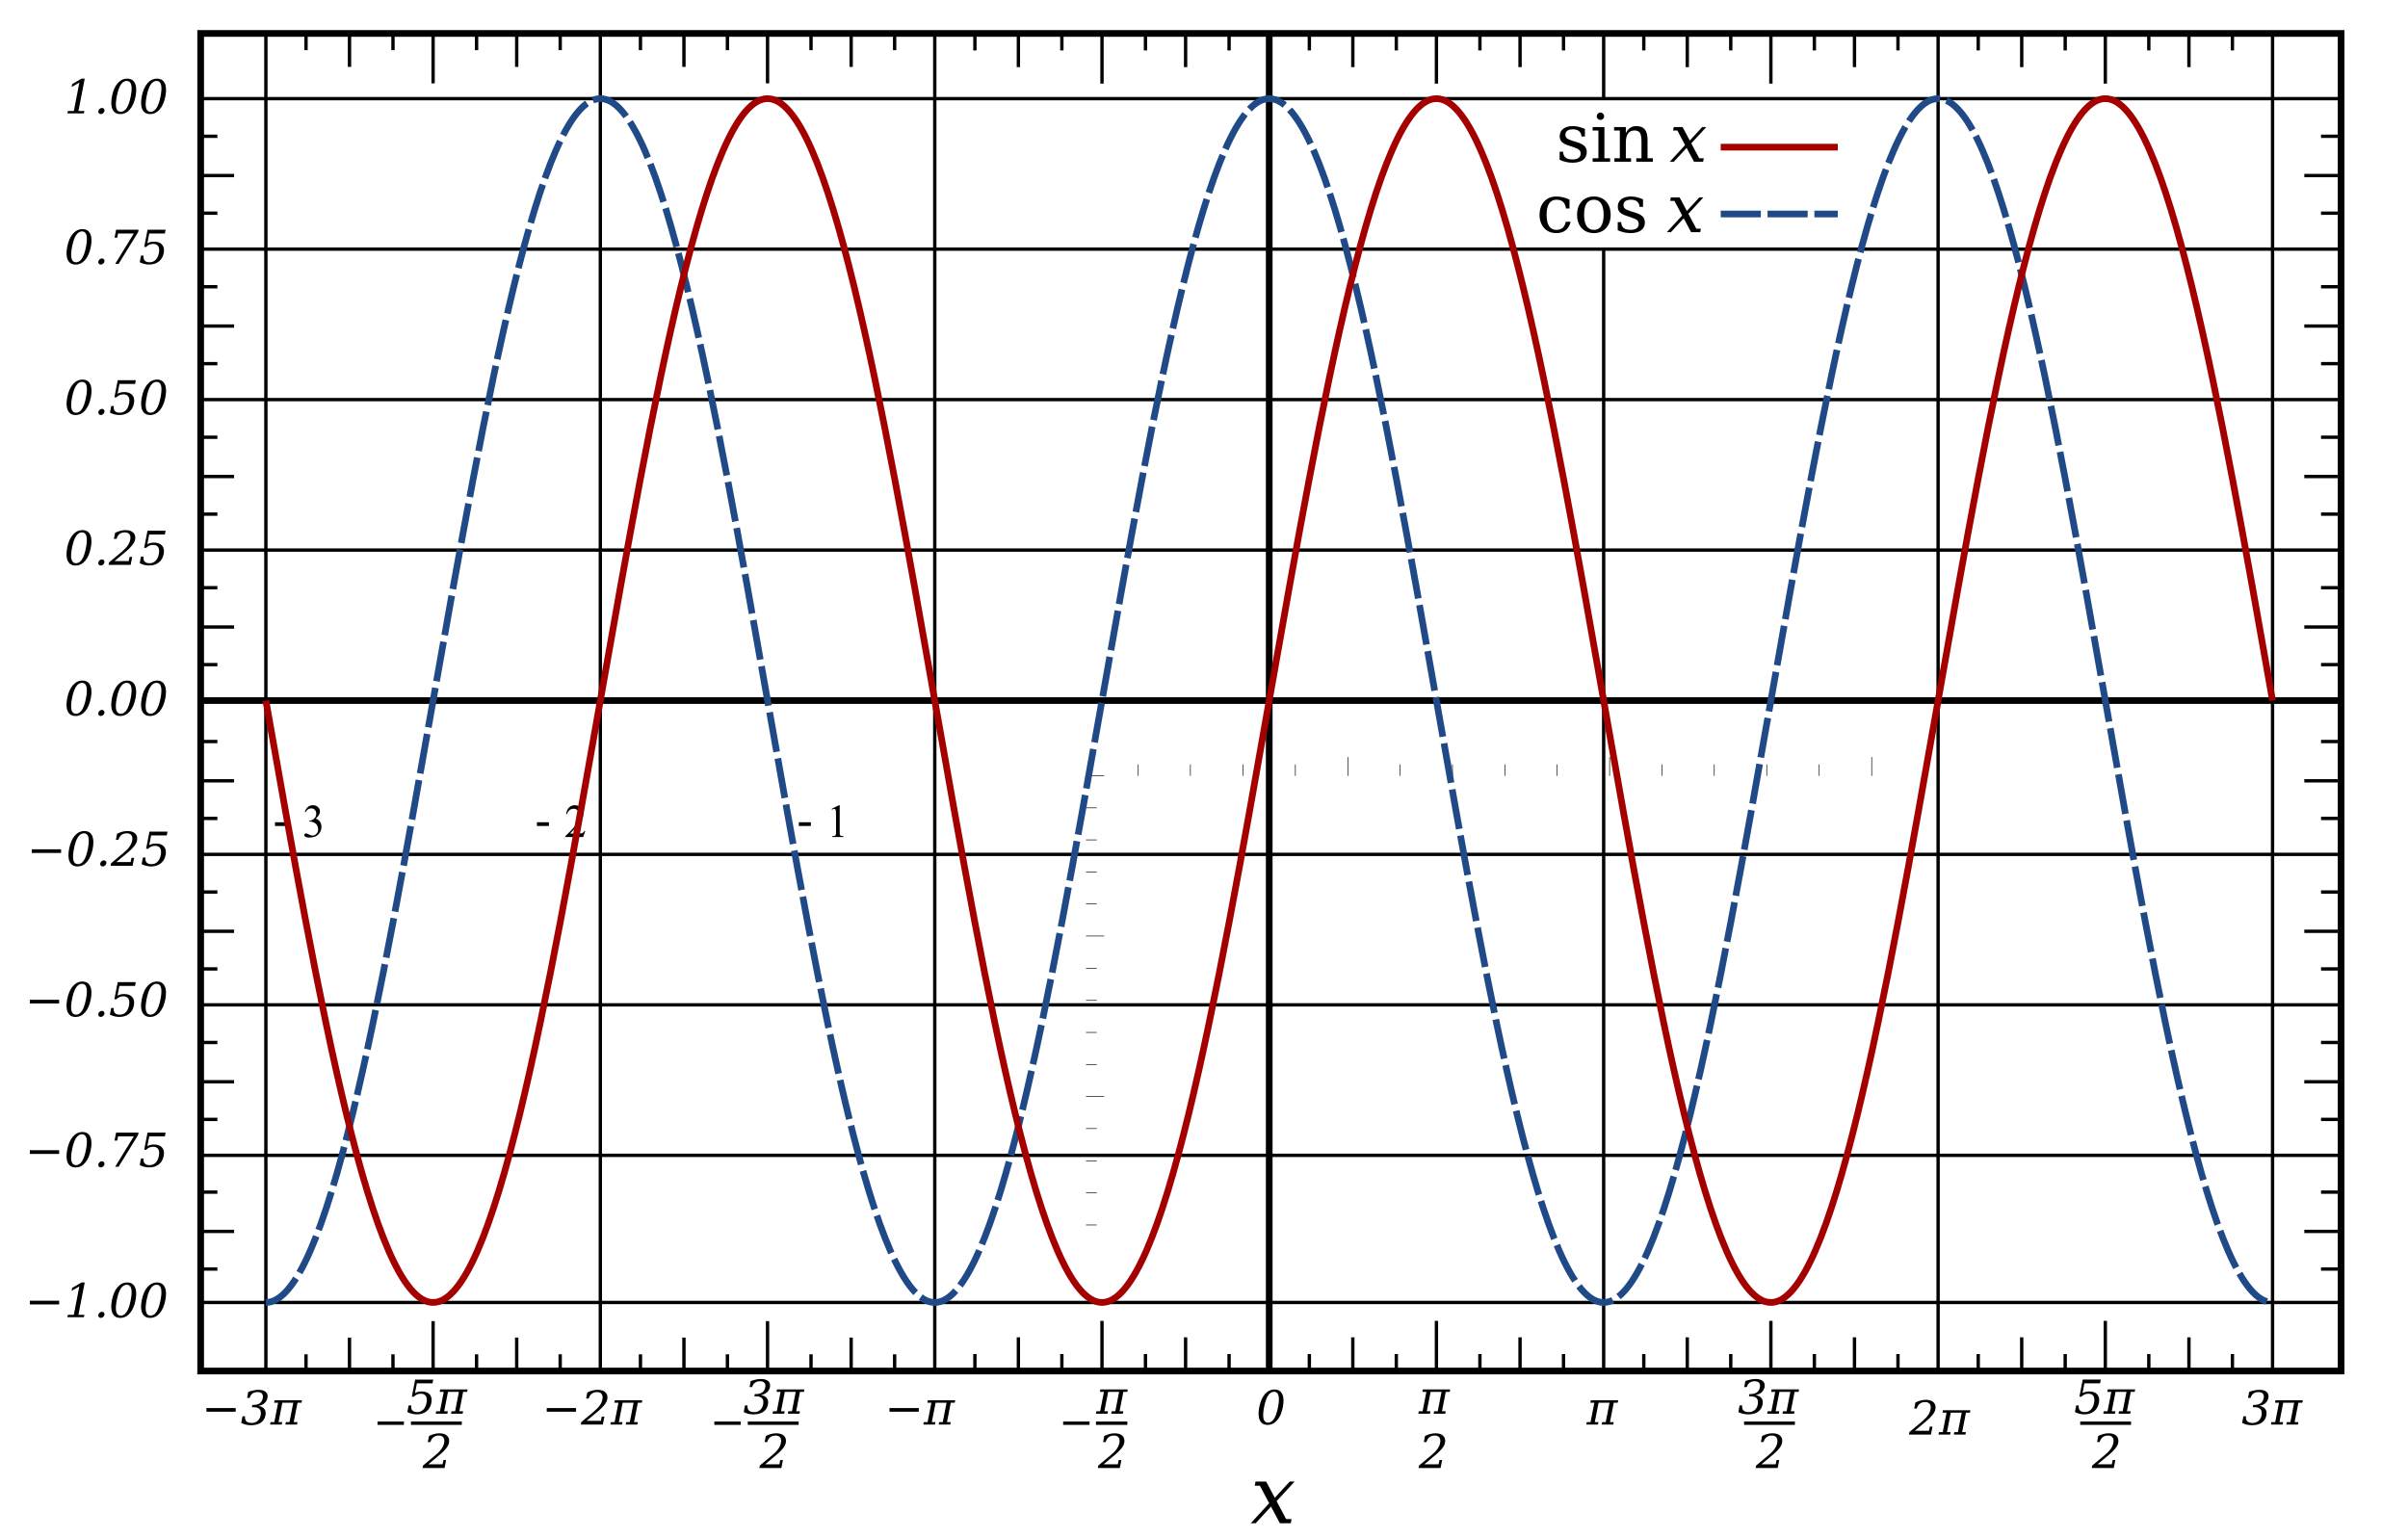 <?xml version="1.0" encoding="UTF-8"?>
<svg version="1.0" viewBox="0 0 720 460" xmlns="http://www.w3.org/2000/svg">
 <path d="m43.681 122.279c0.201 0.766 0.649 1.148 1.347 1.148 0.697 0 1.292-0.383 1.784-1.148 0.497-0.766 0.896-1.921 1.196-3.466 0.301-1.549 0.351-2.707 0.15-3.473-0.196-0.766-0.643-1.148-1.34-1.148-0.697 1e-5 -1.294 0.383-1.791 1.148-0.492 0.766-0.889 1.923-1.189 3.473-0.301 1.545-0.353 2.7-0.157 3.466m1.21 1.825c-1.107 0-1.882-0.465-2.324-1.395-0.438-0.93-0.494-2.229-0.171-3.896 0.324-1.673 0.886-2.974 1.688-3.903 0.807-0.93 1.764-1.395 2.871-1.395 1.112 1e-5 1.887 0.465 2.324 1.395 0.437 0.93 0.494 2.231 0.171 3.903-0.324 1.668-0.886 2.967-1.688 3.896-0.802 0.93-1.759 1.395-2.871 1.395m-4.279-10.404-0.219 1.121h-4.676l-0.567 2.926c0.269-0.164 0.57-0.287 0.902-0.369 0.333-0.082 0.695-0.123 1.087-0.123 1.103 1e-5 1.914 0.305 2.434 0.916 0.52 0.611 0.677 1.445 0.472 2.502-0.21 1.08-0.697 1.923-1.463 2.529-0.761 0.602-1.725 0.902-2.892 0.902-0.469 0-0.939-0.057-1.408-0.171-0.469-0.114-0.939-0.287-1.408-0.52l0.383-1.982h0.772c-0.087 0.647 0.023 1.142 0.328 1.483 0.305 0.342 0.793 0.513 1.463 0.513 0.72 0 1.319-0.237 1.798-0.711 0.483-0.474 0.811-1.155 0.984-2.044 0.169-0.884 0.107-1.561-0.185-2.03-0.292-0.474-0.8-0.711-1.524-0.711-0.41 1e-5 -0.786 0.073-1.128 0.219-0.342 0.146-0.663 0.371-0.964 0.677h-0.588l0.998-5.127h5.4m-11.061 10.145c-0.137-0.178-0.18-0.394-0.13-0.649 0.05-0.255 0.178-0.472 0.383-0.649 0.21-0.178 0.444-0.267 0.704-0.267 0.251 0 0.447 0.089 0.588 0.267 0.146 0.178 0.194 0.394 0.144 0.649-0.05 0.251-0.182 0.465-0.396 0.643-0.21 0.178-0.44 0.267-0.69 0.267-0.26 0-0.46-0.087-0.602-0.26m-8.155-1.565c0.201 0.766 0.649 1.148 1.347 1.148 0.697 0 1.292-0.383 1.784-1.148 0.497-0.766 0.896-1.921 1.196-3.466 0.301-1.549 0.351-2.707 0.15-3.473-0.196-0.766-0.643-1.148-1.34-1.148-0.697 1e-5 -1.294 0.383-1.791 1.148-0.492 0.766-0.889 1.923-1.189 3.473-0.301 1.545-0.353 2.7-0.157 3.466m1.21 1.825c-1.107 0-1.882-0.465-2.324-1.395-0.438-0.93-0.494-2.229-0.171-3.896 0.324-1.673 0.886-2.974 1.688-3.903 0.807-0.93 1.764-1.395 2.871-1.395 1.112 1e-5 1.887 0.465 2.324 1.395 0.437 0.93 0.494 2.231 0.171 3.903-0.324 1.668-0.886 2.967-1.688 3.896-0.802 0.93-1.759 1.395-2.871 1.395m27.482 124.596-0.219 1.121h-4.676l-0.567 2.926c0.269-0.164 0.57-0.287 0.902-0.369 0.333-0.082 0.695-0.123 1.087-0.123 1.103 1e-5 1.914 0.305 2.434 0.916 0.52 0.611 0.677 1.445 0.472 2.502-0.21 1.08-0.697 1.923-1.463 2.529-0.761 0.602-1.725 0.902-2.892 0.902-0.469 0-0.939-0.057-1.408-0.171-0.469-0.114-0.939-0.287-1.408-0.52l0.383-1.982h0.772c-0.087 0.647 0.023 1.142 0.328 1.483 0.305 0.342 0.793 0.513 1.463 0.513 0.72 0 1.319-0.237 1.798-0.711 0.483-0.474 0.811-1.155 0.984-2.044 0.169-0.884 0.107-1.561-0.185-2.03-0.292-0.474-0.8-0.711-1.524-0.711-0.41 1e-5 -0.786 0.073-1.128 0.219-0.342 0.146-0.663 0.371-0.964 0.677h-0.588l0.998-5.127h5.4m-14.67 2.434h-0.766l0.355-1.818c0.538-0.26 1.066-0.458 1.586-0.595 0.524-0.137 1.023-0.205 1.497-0.205 1.062 2e-5 1.85 0.258 2.365 0.772 0.515 0.515 0.686 1.215 0.513 2.099-0.191 0.998-1.121 2.192-2.789 3.582-0.128 0.105-0.226 0.185-0.294 0.239l-3.076 2.577h4.259l0.246-1.258h0.8l-0.465 2.379h-6.583l0.144-0.745 3.698-3.09c0.816-0.684 1.424-1.31 1.825-1.88 0.406-0.574 0.67-1.176 0.793-1.805 0.132-0.688 0.057-1.226-0.226-1.613-0.283-0.387-0.738-0.581-1.367-0.581-0.652 1e-5 -1.187 0.162-1.606 0.485-0.415 0.324-0.718 0.809-0.909 1.456m-5.305 7.711c-0.137-0.178-0.18-0.394-0.13-0.649 0.05-0.255 0.178-0.472 0.383-0.649 0.21-0.178 0.444-0.267 0.704-0.267 0.251 0 0.447 0.089 0.588 0.267 0.146 0.178 0.194 0.394 0.144 0.649-0.05 0.251-0.182 0.465-0.396 0.643-0.21 0.178-0.44 0.267-0.69 0.267-0.26 0-0.46-0.087-0.602-0.26m-8.155-1.565c0.201 0.766 0.649 1.148 1.347 1.148 0.697 0 1.292-0.383 1.784-1.148 0.497-0.766 0.896-1.921 1.196-3.466 0.301-1.549 0.351-2.707 0.15-3.473-0.196-0.766-0.643-1.148-1.34-1.148-0.697 1e-5 -1.294 0.383-1.791 1.148-0.492 0.766-0.889 1.923-1.189 3.473-0.301 1.545-0.353 2.7-0.157 3.466m1.21 1.825c-1.107 0-1.882-0.465-2.324-1.395-0.438-0.93-0.494-2.229-0.171-3.896 0.324-1.673 0.886-2.974 1.688-3.903 0.807-0.93 1.764-1.395 2.871-1.395 1.112 2e-5 1.887 0.465 2.324 1.395 0.437 0.93 0.494 2.231 0.171 3.903-0.324 1.668-0.886 2.967-1.688 3.896-0.802 0.93-1.759 1.395-2.871 1.395m-13.665-5.141h8.764v1.107h-8.764v-1.107m34.178-221.685c0.201 0.766 0.649 1.148 1.347 1.148 0.697 1e-6 1.292-0.383 1.784-1.148 0.497-0.766 0.896-1.921 1.196-3.466 0.301-1.549 0.351-2.707 0.15-3.473-0.196-0.766-0.643-1.148-1.34-1.148-0.697 1e-5 -1.294 0.383-1.791 1.148-0.492 0.766-0.889 1.923-1.189 3.473-0.301 1.545-0.353 2.7-0.157 3.466m1.21 1.825c-1.107 0-1.882-0.465-2.324-1.395-0.438-0.93-0.494-2.229-0.171-3.896 0.324-1.673 0.886-2.974 1.688-3.903 0.807-0.93 1.764-1.395 2.871-1.395 1.112 1e-5 1.887 0.465 2.324 1.395 0.437 0.93 0.494 2.231 0.171 3.903-0.324 1.668-0.886 2.967-1.688 3.896-0.802 0.93-1.759 1.395-2.871 1.395m-10.124-1.825c0.201 0.766 0.649 1.148 1.347 1.148 0.697 1e-6 1.292-0.383 1.784-1.148 0.497-0.766 0.896-1.921 1.196-3.466 0.301-1.549 0.351-2.707 0.15-3.473-0.196-0.766-0.643-1.148-1.34-1.148-0.697 1e-5 -1.294 0.383-1.791 1.148-0.492 0.766-0.889 1.923-1.189 3.473-0.301 1.545-0.353 2.7-0.157 3.466m1.21 1.825c-1.107 0-1.882-0.465-2.324-1.395-0.438-0.93-0.494-2.229-0.171-3.896 0.324-1.673 0.886-2.974 1.688-3.903 0.807-0.93 1.764-1.395 2.871-1.395 1.112 1e-5 1.887 0.465 2.324 1.395 0.437 0.93 0.494 2.231 0.171 3.903-0.324 1.668-0.886 2.967-1.688 3.896-0.802 0.93-1.759 1.395-2.871 1.395m-6.426-0.26c-0.137-0.178-0.18-0.394-0.13-0.649 0.05-0.255 0.178-0.472 0.383-0.649 0.21-0.178 0.444-0.267 0.704-0.267 0.251 2e-6 0.447 0.089 0.588 0.267 0.146 0.178 0.194 0.394 0.144 0.649-0.05 0.251-0.182 0.465-0.396 0.643-0.21 0.178-0.44 0.267-0.69 0.267-0.26 0-0.46-0.087-0.602-0.26m-9.386 0.062 0.144-0.725h1.777l1.647-8.49-2.317 1.333 0.178-0.896 2.803-1.613h0.943l-1.88 9.666h1.777l-0.144 0.725h-4.929m29.36 34.794-0.219 1.121h-4.676l-0.567 2.926c0.269-0.164 0.57-0.287 0.902-0.369 0.333-0.082 0.695-0.123 1.087-0.123 1.103 6e-6 1.914 0.305 2.434 0.916 0.52 0.611 0.677 1.445 0.472 2.502-0.21 1.08-0.697 1.923-1.463 2.529-0.761 0.602-1.725 0.902-2.892 0.902-0.469 0-0.939-0.057-1.408-0.171-0.469-0.114-0.939-0.287-1.408-0.52l0.383-1.982h0.772c-0.087 0.647 0.023 1.142 0.328 1.483 0.305 0.342 0.793 0.513 1.463 0.513 0.72 1e-6 1.319-0.237 1.798-0.711 0.483-0.474 0.811-1.155 0.984-2.044 0.169-0.884 0.107-1.561-0.185-2.03-0.292-0.474-0.8-0.711-1.524-0.711-0.41 6e-6 -0.786 0.073-1.128 0.219-0.342 0.146-0.663 0.371-0.964 0.677h-0.588l0.998-5.127h5.4m-8.217 0.697-5.838 9.509h-1.019l5.571-9.085h-4.717l-0.246 1.258h-0.8l0.465-2.379h6.72l-0.137 0.697m-11.758 9.447c-0.137-0.178-0.18-0.394-0.13-0.649 0.05-0.255 0.178-0.472 0.383-0.649 0.21-0.178 0.444-0.267 0.704-0.267 0.251 2e-6 0.447 0.089 0.588 0.267 0.146 0.178 0.194 0.394 0.144 0.649-0.05 0.251-0.182 0.465-0.396 0.643-0.21 0.178-0.44 0.267-0.69 0.267-0.26 0-0.46-0.087-0.602-0.26m-8.155-1.565c0.201 0.766 0.649 1.148 1.347 1.148 0.697 1e-6 1.292-0.383 1.784-1.148 0.497-0.766 0.896-1.921 1.196-3.466 0.301-1.549 0.351-2.707 0.15-3.473-0.196-0.766-0.643-1.148-1.34-1.148-0.697 1e-5 -1.294 0.383-1.791 1.148-0.492 0.766-0.889 1.923-1.189 3.473-0.301 1.545-0.353 2.7-0.157 3.466m1.21 1.825c-1.107 0-1.882-0.465-2.324-1.395-0.438-0.93-0.494-2.229-0.171-3.896 0.324-1.673 0.886-2.974 1.688-3.903 0.807-0.93 1.764-1.395 2.871-1.395 1.112 1e-5 1.887 0.465 2.324 1.395 0.437 0.93 0.494 2.231 0.171 3.903-0.324 1.668-0.886 2.967-1.688 3.896-0.802 0.93-1.759 1.395-2.871 1.395m21.075 313.175c0.201 0.766 0.649 1.148 1.347 1.148 0.697 0 1.292-0.383 1.784-1.148 0.497-0.766 0.896-1.921 1.196-3.466 0.301-1.549 0.351-2.707 0.15-3.473-0.196-0.766-0.643-1.148-1.34-1.148-0.697 1e-5 -1.294 0.383-1.791 1.148-0.492 0.766-0.889 1.923-1.189 3.473-0.301 1.545-0.353 2.7-0.157 3.466m1.21 1.825c-1.107 0-1.882-0.465-2.324-1.395-0.438-0.93-0.494-2.229-0.171-3.896 0.324-1.673 0.886-2.974 1.688-3.903 0.807-0.93 1.764-1.395 2.871-1.395 1.112 2e-5 1.887 0.465 2.324 1.395 0.437 0.93 0.494 2.231 0.171 3.903-0.324 1.668-0.886 2.967-1.688 3.896-0.802 0.93-1.759 1.395-2.871 1.395m-10.124-1.825c0.201 0.766 0.649 1.148 1.347 1.148 0.697 0 1.292-0.383 1.784-1.148 0.497-0.766 0.896-1.921 1.196-3.466 0.301-1.549 0.351-2.707 0.15-3.473-0.196-0.766-0.643-1.148-1.34-1.148-0.697 1e-5 -1.294 0.383-1.791 1.148-0.492 0.766-0.889 1.923-1.189 3.473-0.301 1.545-0.353 2.7-0.157 3.466m1.21 1.825c-1.107 0-1.882-0.465-2.324-1.395-0.438-0.93-0.494-2.229-0.171-3.896 0.324-1.673 0.886-2.974 1.688-3.903 0.807-0.93 1.764-1.395 2.871-1.395 1.112 2e-5 1.887 0.465 2.324 1.395 0.437 0.93 0.494 2.231 0.171 3.903-0.324 1.668-0.886 2.967-1.688 3.896-0.802 0.93-1.759 1.395-2.871 1.395m-6.426-0.26c-0.137-0.178-0.18-0.394-0.13-0.649 0.05-0.255 0.178-0.472 0.383-0.649 0.21-0.178 0.444-0.267 0.704-0.267 0.251 0 0.447 0.089 0.588 0.267 0.146 0.178 0.194 0.394 0.144 0.649-0.05 0.251-0.182 0.465-0.396 0.643-0.21 0.178-0.44 0.267-0.69 0.267-0.26 0-0.46-0.087-0.602-0.26m-9.386 0.062 0.144-0.725h1.777l1.647-8.49-2.317 1.333 0.178-0.895 2.803-1.613h0.943l-1.88 9.666h1.777l-0.144 0.725h-4.929m-11.225-4.942h8.764v1.107h-8.764v-1.107m40.585-50.264-0.219 1.121h-4.676l-0.567 2.926c0.269-0.164 0.57-0.287 0.902-0.369 0.333-0.082 0.695-0.123 1.087-0.123 1.103 1e-5 1.914 0.305 2.434 0.916 0.52 0.611 0.677 1.445 0.472 2.502-0.21 1.08-0.697 1.923-1.463 2.529-0.761 0.602-1.725 0.902-2.892 0.902-0.469 0-0.939-0.057-1.408-0.171-0.469-0.114-0.939-0.287-1.408-0.52l0.383-1.982h0.772c-0.087 0.647 0.023 1.142 0.328 1.483 0.305 0.342 0.793 0.513 1.463 0.513 0.72 0 1.319-0.237 1.798-0.711 0.483-0.474 0.811-1.155 0.984-2.044 0.169-0.884 0.107-1.561-0.185-2.03-0.292-0.474-0.8-0.711-1.524-0.711-0.41 1e-5 -0.786 0.073-1.128 0.219-0.342 0.146-0.663 0.371-0.964 0.677h-0.588l0.998-5.127h5.4m-8.217 0.697-5.838 9.509h-1.019l5.571-9.085h-4.717l-0.246 1.258h-0.8l0.465-2.379h6.72l-0.137 0.697m-11.758 9.447c-0.137-0.178-0.18-0.394-0.13-0.649 0.05-0.255 0.178-0.472 0.383-0.649 0.21-0.178 0.444-0.267 0.704-0.267 0.251 0 0.447 0.089 0.588 0.267 0.146 0.178 0.194 0.394 0.144 0.649-0.05 0.251-0.182 0.465-0.396 0.643-0.21 0.178-0.44 0.267-0.69 0.267-0.26 0-0.46-0.087-0.602-0.26m-8.155-1.565c0.201 0.766 0.649 1.148 1.347 1.148 0.697 0 1.292-0.383 1.784-1.148 0.497-0.766 0.896-1.921 1.196-3.466 0.301-1.549 0.351-2.707 0.15-3.473-0.196-0.766-0.643-1.148-1.34-1.148-0.697 1e-5 -1.294 0.383-1.791 1.148-0.492 0.766-0.889 1.923-1.189 3.473-0.301 1.545-0.353 2.7-0.157 3.466m1.21 1.825c-1.107 0-1.882-0.465-2.324-1.395-0.438-0.93-0.494-2.229-0.171-3.896 0.324-1.673 0.886-2.974 1.688-3.903 0.807-0.93 1.764-1.395 2.871-1.395 1.112 2e-5 1.887 0.465 2.324 1.395 0.437 0.93 0.494 2.231 0.171 3.903-0.324 1.668-0.886 2.967-1.688 3.896-0.802 0.93-1.759 1.395-2.871 1.395m-13.665-5.141h8.764v1.107h-8.764v-1.107m34.74-41.685c0.201 0.766 0.649 1.148 1.347 1.148 0.697 0 1.292-0.383 1.784-1.148 0.497-0.766 0.896-1.921 1.196-3.466 0.301-1.549 0.351-2.707 0.15-3.473-0.196-0.766-0.643-1.148-1.34-1.148-0.697 1e-5 -1.294 0.383-1.791 1.148-0.492 0.766-0.889 1.923-1.189 3.473-0.301 1.545-0.353 2.7-0.157 3.466m1.21 1.825c-1.107 0-1.882-0.465-2.324-1.395-0.438-0.93-0.494-2.229-0.171-3.896 0.324-1.673 0.886-2.974 1.688-3.903 0.807-0.93 1.764-1.395 2.871-1.395 1.112 2e-5 1.887 0.465 2.324 1.395 0.437 0.93 0.494 2.231 0.171 3.903-0.324 1.668-0.886 2.967-1.688 3.896-0.802 0.93-1.759 1.395-2.871 1.395m-4.279-10.404-0.219 1.121h-4.676l-0.567 2.926c0.269-0.164 0.57-0.287 0.902-0.369 0.333-0.082 0.695-0.123 1.087-0.123 1.103 1e-5 1.914 0.305 2.434 0.916 0.52 0.611 0.677 1.445 0.472 2.502-0.21 1.08-0.697 1.923-1.463 2.529-0.761 0.602-1.725 0.902-2.892 0.902-0.469 0-0.939-0.057-1.408-0.171-0.469-0.114-0.939-0.287-1.408-0.52l0.383-1.982h0.772c-0.087 0.647 0.023 1.142 0.328 1.483 0.305 0.342 0.793 0.513 1.463 0.513 0.72 0 1.319-0.237 1.798-0.711 0.483-0.474 0.811-1.155 0.984-2.044 0.169-0.884 0.107-1.561-0.185-2.03-0.292-0.474-0.8-0.711-1.524-0.711-0.41 1e-5 -0.786 0.073-1.128 0.219-0.342 0.146-0.663 0.371-0.964 0.677h-0.588l0.998-5.127h5.4m-11.061 10.145c-0.137-0.178-0.18-0.394-0.13-0.649 0.05-0.255 0.178-0.472 0.383-0.649 0.21-0.178 0.444-0.267 0.704-0.267 0.251 0 0.447 0.089 0.588 0.267 0.146 0.178 0.194 0.394 0.144 0.649-0.05 0.251-0.182 0.465-0.396 0.643-0.21 0.178-0.44 0.267-0.69 0.267-0.26 0-0.46-0.087-0.602-0.26m-8.155-1.565c0.201 0.766 0.649 1.148 1.347 1.148 0.697 0 1.292-0.383 1.784-1.148 0.497-0.766 0.896-1.921 1.196-3.466 0.301-1.549 0.351-2.707 0.15-3.473-0.196-0.766-0.643-1.148-1.34-1.148-0.697 1e-5 -1.294 0.383-1.791 1.148-0.492 0.766-0.889 1.923-1.189 3.473-0.301 1.545-0.353 2.7-0.157 3.466m1.21 1.825c-1.107 0-1.882-0.465-2.324-1.395-0.438-0.93-0.494-2.229-0.171-3.896 0.324-1.673 0.886-2.974 1.688-3.903 0.807-0.93 1.764-1.395 2.871-1.395 1.112 2e-5 1.887 0.465 2.324 1.395 0.437 0.93 0.494 2.231 0.171 3.903-0.324 1.668-0.886 2.967-1.688 3.896-0.802 0.93-1.759 1.395-2.871 1.395m-13.665-5.141h8.764v1.107h-8.764v-1.107m34.74-86.685c0.201 0.766 0.649 1.148 1.347 1.148 0.697 0 1.292-0.383 1.784-1.148 0.497-0.766 0.896-1.921 1.196-3.466 0.301-1.549 0.351-2.707 0.15-3.473-0.196-0.766-0.643-1.148-1.34-1.148-0.697 1e-5 -1.294 0.383-1.791 1.148-0.492 0.766-0.889 1.923-1.189 3.473-0.301 1.545-0.353 2.7-0.157 3.466m1.21 1.825c-1.107 0-1.882-0.465-2.324-1.395-0.438-0.93-0.494-2.229-0.171-3.896 0.324-1.673 0.886-2.974 1.688-3.903 0.807-0.93 1.764-1.395 2.871-1.395 1.112 2e-5 1.887 0.465 2.324 1.395 0.437 0.93 0.494 2.231 0.171 3.903-0.324 1.668-0.886 2.967-1.688 3.896-0.802 0.93-1.759 1.395-2.871 1.395m-10.124-1.825c0.201 0.766 0.649 1.148 1.347 1.148 0.697 0 1.292-0.383 1.784-1.148 0.497-0.766 0.896-1.921 1.196-3.466 0.301-1.549 0.351-2.707 0.15-3.473-0.196-0.766-0.643-1.148-1.34-1.148-0.697 1e-5 -1.294 0.383-1.791 1.148-0.492 0.766-0.889 1.923-1.189 3.473-0.301 1.545-0.353 2.7-0.157 3.466m1.21 1.825c-1.107 0-1.882-0.465-2.324-1.395-0.438-0.93-0.494-2.229-0.171-3.896 0.324-1.673 0.886-2.974 1.688-3.903 0.807-0.93 1.764-1.395 2.871-1.395 1.112 2e-5 1.887 0.465 2.324 1.395 0.437 0.93 0.494 2.231 0.171 3.903-0.324 1.668-0.886 2.967-1.688 3.896-0.802 0.93-1.759 1.395-2.871 1.395m-6.426-0.26c-0.137-0.178-0.18-0.394-0.13-0.649 0.05-0.255 0.178-0.472 0.383-0.649 0.21-0.178 0.444-0.267 0.704-0.267 0.251 0 0.447 0.089 0.588 0.267 0.146 0.178 0.194 0.394 0.144 0.649-0.05 0.251-0.182 0.465-0.396 0.643-0.21 0.178-0.44 0.267-0.69 0.267-0.26 0-0.46-0.087-0.602-0.26m-8.155-1.565c0.201 0.766 0.649 1.148 1.347 1.148 0.697 0 1.292-0.383 1.784-1.148 0.497-0.766 0.896-1.921 1.196-3.466 0.301-1.549 0.351-2.707 0.15-3.473-0.196-0.766-0.643-1.148-1.34-1.148-0.697 1e-5 -1.294 0.383-1.791 1.148-0.492 0.766-0.889 1.923-1.189 3.473-0.301 1.545-0.353 2.7-0.157 3.466m1.21 1.825c-1.107 0-1.882-0.465-2.324-1.395-0.438-0.93-0.494-2.229-0.171-3.896 0.324-1.673 0.886-2.974 1.688-3.903 0.807-0.93 1.764-1.395 2.871-1.395 1.112 2e-5 1.887 0.465 2.324 1.395 0.437 0.93 0.494 2.231 0.171 3.903-0.324 1.668-0.886 2.967-1.688 3.896-0.802 0.93-1.759 1.395-2.871 1.395m26.92-55.404-0.219 1.121h-4.676l-0.567 2.926c0.269-0.164 0.57-0.287 0.902-0.369 0.333-0.082 0.695-0.123 1.087-0.123 1.103 1e-5 1.914 0.305 2.434 0.916 0.52 0.611 0.677 1.445 0.472 2.502-0.21 1.08-0.697 1.923-1.463 2.529-0.761 0.602-1.725 0.902-2.892 0.902-0.469 0-0.939-0.057-1.408-0.171-0.469-0.114-0.939-0.287-1.408-0.52l0.383-1.982h0.772c-0.087 0.647 0.023 1.142 0.328 1.483 0.305 0.342 0.793 0.513 1.463 0.513 0.72 0 1.319-0.237 1.798-0.711 0.483-0.474 0.811-1.155 0.984-2.044 0.169-0.884 0.107-1.561-0.185-2.03-0.292-0.474-0.8-0.711-1.524-0.711-0.41 1e-5 -0.786 0.073-1.128 0.219-0.342 0.146-0.663 0.371-0.964 0.677h-0.588l0.998-5.127h5.4m-14.67 2.434h-0.766l0.355-1.818c0.538-0.26 1.066-0.458 1.586-0.595 0.524-0.137 1.023-0.205 1.497-0.205 1.062 2e-5 1.85 0.258 2.365 0.772 0.515 0.515 0.686 1.215 0.513 2.099-0.191 0.998-1.121 2.192-2.789 3.582-0.128 0.105-0.226 0.185-0.294 0.239l-3.076 2.577h4.259l0.246-1.258h0.8l-0.465 2.379h-6.583l0.144-0.745 3.698-3.09c0.816-0.684 1.424-1.31 1.825-1.88 0.406-0.574 0.67-1.176 0.793-1.805 0.132-0.688 0.057-1.226-0.226-1.613-0.283-0.387-0.738-0.581-1.367-0.581-0.652 1e-5 -1.187 0.162-1.606 0.485-0.415 0.324-0.718 0.809-0.909 1.456m-5.305 7.711c-0.137-0.178-0.18-0.394-0.13-0.649 0.05-0.255 0.178-0.472 0.383-0.649 0.21-0.178 0.444-0.267 0.704-0.267 0.251 0 0.447 0.089 0.588 0.267 0.146 0.178 0.194 0.394 0.144 0.649-0.05 0.251-0.182 0.465-0.396 0.643-0.21 0.178-0.44 0.267-0.69 0.267-0.26 0-0.46-0.087-0.602-0.26m-8.155-1.565c0.201 0.766 0.649 1.148 1.347 1.148 0.697 0 1.292-0.383 1.784-1.148 0.497-0.766 0.896-1.921 1.196-3.466 0.301-1.549 0.351-2.707 0.15-3.473-0.196-0.766-0.643-1.148-1.34-1.148-0.697 1e-5 -1.294 0.383-1.791 1.148-0.492 0.766-0.889 1.923-1.189 3.473-0.301 1.545-0.353 2.7-0.157 3.466m1.21 1.825c-1.107 0-1.882-0.465-2.324-1.395-0.438-0.93-0.494-2.229-0.171-3.896 0.324-1.673 0.886-2.974 1.688-3.903 0.807-0.93 1.764-1.395 2.871-1.395 1.112 2e-5 1.887 0.465 2.324 1.395 0.437 0.93 0.494 2.231 0.171 3.903-0.324 1.668-0.886 2.967-1.688 3.896-0.802 0.93-1.759 1.395-2.871 1.395m191.004 255.989v1h7.891v-1zm15.806 6.134h-0.766l0.355-1.818c0.538-0.26 1.066-0.458 1.586-0.595 0.524-0.137 1.023-0.205 1.497-0.205 1.062 2e-5 1.85 0.258 2.365 0.772 0.515 0.515 0.686 1.215 0.513 2.099-0.191 0.998-1.121 2.192-2.789 3.582-0.128 0.105-0.226 0.185-0.294 0.239l-3.076 2.577h4.259l0.246-1.258h0.8l-0.465 2.379h-6.583l0.144-0.745 3.698-3.09c0.816-0.684 1.424-1.31 1.825-1.88 0.406-0.574 0.67-1.176 0.793-1.805 0.132-0.688 0.057-1.226-0.226-1.613-0.283-0.387-0.738-0.581-1.367-0.581-0.652 1e-5 -1.187 0.162-1.606 0.485-0.415 0.324-0.718 0.809-0.909 1.456m-5.806-6.134v1h15.195v-1zm7.399-2.343 0.137-0.725h1.135l1.135-5.811h-1.203l0.137-0.731h8.189l-0.137 0.731h-1.189l-1.135 5.811h1.121l-0.137 0.725h-3.473l0.137-0.725h1.087l1.135-5.811h-3.274l-1.135 5.811h1.094l-0.137 0.725h-3.486m-150.237 3.249 0.137-0.725h1.135l1.135-5.811h-1.203l0.137-0.731h8.189l-0.137 0.731h-1.189l-1.135 5.811h1.121l-0.137 0.725h-3.473l0.137-0.725h1.087l1.135-5.811h-3.274l-1.135 5.811h1.094l-0.137 0.725h-3.486m-6.521-9.775c0.574-0.201 1.117-0.353 1.627-0.458 0.51-0.105 0.98-0.157 1.408-0.157 0.998 2e-5 1.734 0.216 2.208 0.649 0.479 0.428 0.643 1.025 0.492 1.791-0.118 0.615-0.412 1.13-0.882 1.545-0.465 0.41-1.066 0.688-1.805 0.834 0.811 0.118 1.401 0.424 1.771 0.916 0.369 0.488 0.476 1.121 0.321 1.9-0.182 0.952-0.645 1.684-1.388 2.194-0.738 0.506-1.709 0.759-2.912 0.759-0.533 0-1.044-0.057-1.531-0.171-0.483-0.114-0.952-0.287-1.408-0.52l0.383-1.982h0.766c-0.082 0.656 0.043 1.153 0.376 1.49 0.333 0.337 0.859 0.506 1.579 0.506 0.697 0 1.285-0.201 1.764-0.602 0.483-0.406 0.793-0.959 0.93-1.661 0.155-0.802 0.064-1.408-0.273-1.818-0.333-0.415-0.9-0.622-1.702-0.622h-0.649l0.137-0.697h0.342c0.798 1e-5 1.426-0.164 1.887-0.492 0.465-0.333 0.763-0.832 0.896-1.497 0.114-0.597 0.036-1.053-0.232-1.367-0.264-0.319-0.704-0.479-1.319-0.479-0.615 1e-5 -1.121 0.146-1.518 0.438-0.396 0.292-0.679 0.725-0.848 1.299h-0.766l0.349-1.798m-12.517 4.833h8.764v1.107h-8.764v-1.107m465.574 10.17h-0.766l0.355-1.818c0.538-0.26 1.066-0.458 1.586-0.595 0.524-0.137 1.023-0.205 1.497-0.205 1.062 2e-5 1.85 0.258 2.365 0.772 0.515 0.515 0.686 1.215 0.513 2.099-0.191 0.998-1.121 2.192-2.789 3.582-0.128 0.105-0.226 0.185-0.294 0.239l-3.076 2.577h4.259l0.246-1.258h0.8l-0.465 2.379h-6.583l0.144-0.745 3.698-3.09c0.816-0.684 1.424-1.31 1.825-1.88 0.406-0.574 0.67-1.176 0.793-1.805 0.132-0.688 0.057-1.226-0.226-1.613-0.283-0.387-0.738-0.581-1.367-0.581-0.652 1e-5 -1.187 0.162-1.606 0.485-0.415 0.324-0.718 0.809-0.909 1.456m-5.807-6.134v1h15.195v-1zm6.9-2.343 0.137-0.725h1.135l1.135-5.811h-1.203l0.137-0.731h8.189l-0.137 0.731h-1.189l-1.135 5.811h1.121l-0.137 0.725h-3.473l0.137-0.725h1.087l1.135-5.811h-3.274l-1.135 5.811h1.094l-0.137 0.725h-3.486m51.235 6.234 0.137-0.725h1.135l1.135-5.811h-1.203l0.137-0.731h8.189l-0.137 0.731h-1.189l-1.135 5.811h1.121l-0.137 0.725h-3.473l0.137-0.725h1.087l1.135-5.811h-3.274l-1.135 5.811h1.094l-0.137 0.725h-3.486m-6.494-7.772h-0.766l0.355-1.818c0.538-0.26 1.066-0.458 1.586-0.595 0.524-0.137 1.023-0.205 1.497-0.205 1.062 1e-5 1.85 0.258 2.365 0.772 0.515 0.515 0.686 1.215 0.513 2.099-0.191 0.998-1.121 2.192-2.789 3.582-0.128 0.105-0.226 0.185-0.294 0.239l-3.076 2.577h4.259l0.246-1.258h0.8l-0.465 2.379h-6.583l0.144-0.745 3.698-3.09c0.816-0.684 1.424-1.31 1.825-1.88 0.406-0.574 0.67-1.176 0.793-1.805 0.132-0.688 0.057-1.226-0.226-1.613-0.283-0.387-0.738-0.581-1.367-0.581-0.652 1e-5 -1.187 0.162-1.606 0.485-0.415 0.324-0.718 0.809-0.909 1.456m54.666 10.015h-0.766l0.355-1.818c0.538-0.26 1.066-0.458 1.586-0.595 0.524-0.137 1.023-0.205 1.497-0.205 1.062 2e-5 1.85 0.258 2.365 0.772 0.515 0.515 0.686 1.215 0.513 2.099-0.191 0.998-1.121 2.192-2.789 3.582-0.128 0.105-0.226 0.185-0.294 0.239l-3.076 2.577h4.259l0.246-1.258h0.8l-0.465 2.379h-6.583l0.144-0.745 3.698-3.09c0.816-0.684 1.424-1.31 1.825-1.88 0.406-0.574 0.67-1.176 0.793-1.805 0.132-0.688 0.057-1.226-0.226-1.613-0.283-0.387-0.738-0.581-1.367-0.581-0.652 1e-5 -1.187 0.162-1.606 0.485-0.415 0.324-0.718 0.809-0.909 1.456m-5.807-6.134v1h15.195v-1zm6.9-2.343 0.137-0.725h1.135l1.135-5.811h-1.203l0.137-0.731h8.189l-0.137 0.731h-1.189l-1.135 5.811h1.121l-0.137 0.725h-3.473l0.137-0.725h1.087l1.135-5.811h-3.274l-1.135 5.811h1.094l-0.137 0.725h-3.486m-0.738-10.206-0.219 1.121h-4.676l-0.567 2.926c0.269-0.164 0.57-0.287 0.902-0.369 0.333-0.082 0.695-0.123 1.087-0.123 1.103 1e-5 1.914 0.305 2.434 0.916 0.52 0.611 0.677 1.445 0.472 2.502-0.21 1.08-0.697 1.923-1.463 2.529-0.761 0.602-1.725 0.902-2.892 0.902-0.469 0-0.939-0.057-1.408-0.171-0.469-0.114-0.939-0.287-1.408-0.52l0.383-1.982h0.772c-0.087 0.647 0.023 1.142 0.328 1.483 0.305 0.342 0.793 0.513 1.463 0.513 0.72 0 1.319-0.237 1.798-0.711 0.483-0.474 0.811-1.155 0.984-2.044 0.169-0.884 0.107-1.561-0.185-2.03-0.292-0.474-0.8-0.711-1.524-0.711-0.41 0-0.786 0.073-1.128 0.219-0.342 0.146-0.663 0.371-0.964 0.677h-0.588l0.998-5.127h5.4m-201.646 18.683h-0.766l0.355-1.818c0.538-0.26 1.066-0.458 1.586-0.595 0.524-0.137 1.023-0.205 1.497-0.205 1.062 2e-5 1.85 0.258 2.365 0.772 0.515 0.515 0.686 1.215 0.513 2.099-0.191 0.998-1.121 2.192-2.789 3.582-0.128 0.105-0.226 0.185-0.294 0.239l-3.076 2.577h4.259l0.246-1.258h0.8l-0.465 2.379h-6.583l0.144-0.745 3.698-3.09c0.816-0.684 1.424-1.31 1.825-1.88 0.406-0.574 0.67-1.176 0.793-1.805 0.132-0.688 0.057-1.226-0.226-1.613-0.283-0.387-0.738-0.581-1.367-0.581-0.652 1e-5 -1.187 0.162-1.606 0.485-0.415 0.324-0.718 0.809-0.909 1.456m6.485-5.634h-9.387m0.485-2.843 0.137-0.725h1.135l1.135-5.811h-1.203l0.137-0.731h8.189l-0.137 0.731h-1.189l-1.135 5.811h1.121l-0.137 0.725h-3.473l0.137-0.725h1.087l1.135-5.811h-3.274l-1.135 5.811h1.094l-0.137 0.725h-3.486m-106.201 2.343v1h7.891v-1zm12.711 6.134h-0.766l0.355-1.818c0.538-0.26 1.066-0.458 1.586-0.595 0.524-0.137 1.023-0.205 1.497-0.205 1.062 2e-5 1.85 0.258 2.365 0.772 0.515 0.515 0.686 1.215 0.513 2.099-0.191 0.998-1.121 2.192-2.789 3.582-0.128 0.105-0.226 0.185-0.294 0.239l-3.076 2.577h4.259l0.246-1.258h0.8l-0.465 2.379h-6.583l0.144-0.745 3.698-3.09c0.816-0.684 1.424-1.31 1.825-1.88 0.406-0.574 0.67-1.176 0.793-1.805 0.132-0.688 0.057-1.226-0.226-1.613-0.283-0.387-0.738-0.581-1.367-0.581-0.652 1e-5 -1.187 0.162-1.606 0.485-0.415 0.324-0.718 0.809-0.909 1.456m-2.902-6.134v1h9.387v-1zm-0.016-2.343 0.137-0.725h1.135l1.135-5.811h-1.203l0.137-0.731h8.189l-0.137 0.731h-1.189l-1.135 5.811h1.121l-0.137 0.725h-3.473l0.137-0.725h1.087l1.135-5.811h-3.274l-1.135 5.811h1.094l-0.137 0.725h-3.486m-214.799 2.343v1h7.893v-1zm15.808 6.134h-0.766l0.355-1.818c0.538-0.26 1.066-0.458 1.586-0.595 0.524-0.137 1.023-0.205 1.497-0.205 1.062 2e-5 1.85 0.258 2.365 0.772 0.515 0.515 0.686 1.215 0.513 2.099-0.191 0.998-1.121 2.192-2.789 3.582-0.128 0.105-0.226 0.185-0.294 0.239l-3.076 2.577h4.259l0.246-1.258h0.8l-0.465 2.379h-6.583l0.144-0.745 3.698-3.09c0.816-0.684 1.424-1.31 1.825-1.88 0.406-0.574 0.67-1.176 0.793-1.805 0.132-0.688 0.057-1.226-0.226-1.613-0.283-0.387-0.738-0.581-1.367-0.581-0.652 1e-5 -1.187 0.162-1.606 0.485-0.415 0.324-0.718 0.809-0.909 1.456m-5.808-6.134v1h15.197v-1zm7.4-2.343 0.137-0.725h1.135l1.135-5.811h-1.203l0.137-0.731h8.189l-0.137 0.731h-1.189l-1.135 5.811h1.121l-0.137 0.725h-3.473l0.137-0.725h1.087l1.135-5.811h-3.274l-1.135 5.811h1.094l-0.137 0.725h-3.486m-0.738-10.206-0.219 1.121h-4.676l-0.567 2.926c0.269-0.164 0.57-0.287 0.902-0.369 0.333-0.082 0.695-0.123 1.087-0.123 1.103 1e-5 1.914 0.305 2.434 0.916 0.52 0.611 0.677 1.445 0.472 2.502-0.21 1.08-0.697 1.923-1.463 2.529-0.761 0.602-1.725 0.902-2.892 0.902-0.469 0-0.939-0.057-1.408-0.171-0.469-0.114-0.939-0.287-1.408-0.52l0.383-1.982h0.772c-0.087 0.647 0.023 1.142 0.328 1.483 0.305 0.342 0.793 0.513 1.463 0.513 0.72 0 1.319-0.237 1.798-0.711 0.483-0.474 0.811-1.155 0.984-2.044 0.169-0.884 0.107-1.561-0.185-2.03-0.292-0.474-0.8-0.711-1.524-0.711-0.41 0-0.786 0.073-1.128 0.219-0.342 0.146-0.663 0.371-0.964 0.677h-0.588l0.998-5.127h5.4m245.912 42.955h-1.465l5.496-5.977-2.766-5.227h-1.535l0.234-1.254h3.164l2.59 4.852 4.465-4.852h1.465l-5.391 5.859 2.848 5.355h1.629l-0.234 1.242h-3.27l-2.648-4.969-4.582 4.969m303.578-29.5 0.137-0.725h1.135l1.135-5.811h-1.203l0.137-0.731h8.189l-0.137 0.731h-1.189l-1.135 5.811h1.121l-0.137 0.725h-3.473l0.137-0.725h1.087l1.135-5.811h-3.274l-1.135 5.811h1.094l-0.137 0.725h-3.486m-6.521-9.775c0.574-0.201 1.117-0.353 1.627-0.458 0.51-0.105 0.98-0.157 1.408-0.157 0.998 2e-5 1.734 0.216 2.208 0.649 0.479 0.428 0.643 1.025 0.492 1.791-0.118 0.615-0.412 1.13-0.882 1.545-0.465 0.41-1.066 0.688-1.805 0.834 0.811 0.118 1.401 0.424 1.771 0.916 0.369 0.488 0.476 1.121 0.321 1.9-0.182 0.952-0.645 1.684-1.388 2.194-0.738 0.506-1.709 0.759-2.912 0.759-0.533 0-1.044-0.057-1.531-0.171-0.483-0.114-0.952-0.287-1.408-0.52l0.383-1.982h0.766c-0.082 0.656 0.043 1.153 0.376 1.49 0.333 0.337 0.859 0.506 1.579 0.506 0.697 0 1.285-0.201 1.764-0.602 0.483-0.406 0.793-0.959 0.93-1.661 0.155-0.802 0.064-1.408-0.273-1.818-0.333-0.415-0.9-0.622-1.702-0.622h-0.649l0.137-0.697h0.342c0.798 1e-5 1.426-0.164 1.887-0.492 0.465-0.333 0.763-0.832 0.896-1.497 0.114-0.597 0.036-1.053-0.232-1.367-0.264-0.319-0.704-0.479-1.319-0.479-0.615 1e-5 -1.121 0.146-1.518 0.438-0.396 0.292-0.679 0.725-0.848 1.299h-0.766l0.349-1.798m-198.197 9.775 0.137-0.725h1.135l1.135-5.811h-1.203l0.137-0.731h8.189l-0.137 0.731h-1.189l-1.135 5.811h1.121l-0.137 0.725h-3.473l0.137-0.725h1.087l1.135-5.811h-3.274l-1.135 5.811h1.094l-0.137 0.725h-3.486m-96.507-1.721c0.201 0.766 0.649 1.148 1.347 1.148 0.697 0 1.292-0.383 1.784-1.148 0.497-0.766 0.895-1.921 1.196-3.466 0.301-1.549 0.351-2.707 0.15-3.473-0.196-0.766-0.643-1.148-1.34-1.148-0.697 1e-5 -1.294 0.383-1.791 1.148-0.492 0.766-0.889 1.923-1.189 3.473-0.301 1.545-0.353 2.7-0.157 3.466m1.21 1.825c-1.107 0-1.882-0.465-2.324-1.395-0.438-0.93-0.494-2.229-0.171-3.896 0.324-1.673 0.886-2.974 1.688-3.903 0.807-0.93 1.764-1.395 2.871-1.395 1.112 2e-5 1.887 0.465 2.324 1.395 0.437 0.93 0.494 2.231 0.171 3.903-0.324 1.668-0.886 2.967-1.688 3.896-0.802 0.93-1.759 1.395-2.871 1.395m-102.933-0.104 0.137-0.725h1.135l1.135-5.811h-1.203l0.137-0.731h8.189l-0.137 0.731h-1.189l-1.135 5.811h1.121l-0.137 0.725h-3.473l0.137-0.725h1.087l1.135-5.811h-3.274l-1.135 5.811h1.094l-0.137 0.725h-3.486m-10.124-4.942h8.764v1.107h-8.764v-1.107m-83.449 4.942 0.137-0.725h1.135l1.135-5.811h-1.203l0.137-0.731h8.189l-0.137 0.731h-1.189l-1.135 5.811h1.121l-0.137 0.725h-3.473l0.137-0.725h1.087l1.135-5.811h-3.274l-1.135 5.811h1.094l-0.137 0.725h-3.486m-6.494-7.772h-0.766l0.355-1.818c0.538-0.26 1.066-0.458 1.586-0.595 0.524-0.137 1.023-0.205 1.497-0.205 1.062 2e-5 1.85 0.258 2.365 0.772 0.515 0.515 0.686 1.215 0.513 2.099-0.191 0.998-1.121 2.192-2.789 3.582-0.128 0.105-0.226 0.185-0.294 0.239l-3.076 2.577h4.259l0.246-1.258h0.8l-0.465 2.379h-6.583l0.144-0.745 3.698-3.09c0.816-0.684 1.424-1.31 1.825-1.88 0.406-0.574 0.67-1.176 0.793-1.805 0.132-0.688 0.057-1.226-0.226-1.613-0.283-0.387-0.738-0.581-1.367-0.581-0.652 1e-5 -1.187 0.162-1.606 0.485-0.415 0.324-0.718 0.809-0.909 1.456m-12.544 2.83h8.764v1.107h-8.764v-1.107m336.143-351.649h-1.221l4.58-4.98-2.305-4.355h-1.279l0.195-1.045h2.637l2.158 4.043 3.721-4.043h1.221l-4.492 4.883 2.373 4.463h1.357l-0.195 1.035h-2.725l-2.207-4.141-3.818 4.141m-15.908-0.576v-2.422h1.035c0.026 0.775 0.267 1.354 0.723 1.738 0.462 0.384 1.143 0.576 2.041 0.576 0.807 1e-6 1.423-0.15 1.846-0.449 0.423-0.306 0.635-0.749 0.635-1.328-1e-5 -0.456-0.156-0.824-0.469-1.104-0.306-0.28-0.957-0.579-1.953-0.898l-1.299-0.439c-0.892-0.286-1.54-0.645-1.943-1.074-0.397-0.43-0.596-0.977-0.596-1.641 0-0.951 0.348-1.696 1.045-2.236 0.697-0.54 1.66-0.811 2.891-0.811 0.547 1.1e-5 1.123 0.072 1.729 0.215 0.605 0.143 1.23 0.352 1.875 0.625v2.266h-1.035c-0.026-0.671-0.26-1.195-0.703-1.572-0.443-0.378-1.045-0.566-1.807-0.566-0.755 1e-5 -1.328 0.133-1.719 0.4-0.384 0.267-0.576 0.667-0.576 1.201 0 0.436 0.146 0.788 0.439 1.055 0.293 0.26 0.879 0.527 1.758 0.801l1.426 0.439c0.983 0.306 1.689 0.69 2.119 1.152 0.436 0.456 0.654 1.045 0.654 1.768-1e-5 0.983-0.378 1.758-1.133 2.324-0.749 0.56-1.784 0.84-3.105 0.84-0.671 0-1.325-0.072-1.963-0.215-0.638-0.143-1.276-0.358-1.914-0.645m-7.139-0.107c0.964 1e-6 1.689-0.381 2.178-1.143 0.495-0.762 0.742-1.885 0.742-3.369-1e-5 -1.484-0.247-2.604-0.742-3.359-0.488-0.762-1.214-1.143-2.178-1.143-0.964 1e-5 -1.693 0.381-2.188 1.143-0.488 0.755-0.732 1.875-0.732 3.359-1e-5 1.484 0.247 2.607 0.742 3.369 0.495 0.762 1.221 1.143 2.178 1.143m0 0.967c-1.51 0-2.725-0.498-3.643-1.494-0.918-1.003-1.377-2.331-1.377-3.984-1e-5 -1.654 0.456-2.979 1.367-3.975 0.918-0.996 2.135-1.494 3.652-1.494 1.517 1.1e-5 2.731 0.498 3.643 1.494 0.918 0.996 1.377 2.321 1.377 3.975-1e-5 1.654-0.459 2.982-1.377 3.984-0.911 0.996-2.126 1.494-3.643 1.494m-6.943-3.398c-0.254 1.107-0.742 1.95-1.465 2.529-0.723 0.579-1.657 0.869-2.803 0.869-1.51 0-2.725-0.498-3.643-1.494-0.918-1.003-1.377-2.331-1.377-3.984 0-1.66 0.459-2.985 1.377-3.975 0.918-0.996 2.132-1.494 3.643-1.494 0.658 1.1e-5 1.312 0.078 1.963 0.234 0.651 0.15 1.305 0.381 1.963 0.693v2.656h-1.045c-0.137-0.911-0.436-1.576-0.898-1.992-0.456-0.417-1.11-0.625-1.963-0.625-0.97 1e-5 -1.702 0.378-2.197 1.133-0.495 0.749-0.742 1.872-0.742 3.369-1e-5 1.497 0.244 2.624 0.732 3.379 0.495 0.755 1.23 1.133 2.207 1.133 0.775 1e-6 1.393-0.202 1.855-0.605 0.462-0.404 0.778-1.012 0.947-1.826h1.445m30.862-17.941h-1.221l4.58-4.98-2.305-4.355h-1.279l0.195-1.045h2.637l2.158 4.043 3.721-4.043h1.221l-4.492 4.883 2.373 4.463h1.357l-0.195 1.035h-2.725l-2.207-4.141-3.818 4.141m-17.773 0v-1.035h1.621v-8.301h-1.719v-1.045h3.516v1.846c0.332-0.703 0.762-1.234 1.289-1.592 0.534-0.358 1.152-0.537 1.855-0.537 1.146 1e-5 1.989 0.329 2.529 0.986 0.54 0.658 0.811 1.683 0.811 3.076v5.566h1.602v1.035h-4.961v-1.035h1.553v-5c-1e-5 -1.27-0.156-2.139-0.469-2.607-0.312-0.475-0.863-0.713-1.65-0.713-0.833 1e-5 -1.468 0.306-1.904 0.918-0.436 0.605-0.654 1.491-0.654 2.656v4.746h1.562v1.035h-4.98m-5.283-13.604c0-0.299 0.107-0.56 0.322-0.781 0.221-0.221 0.485-0.332 0.791-0.332 0.299 1.5e-5 0.557 0.111 0.771 0.332 0.221 0.221 0.332 0.482 0.332 0.781 0 0.306-0.107 0.566-0.322 0.781-0.215 0.215-0.475 0.322-0.781 0.322-0.306 1.3e-5 -0.57-0.107-0.791-0.322-0.215-0.215-0.322-0.475-0.322-0.781m2.295 12.568h1.699v1.035h-5.215v-1.035h1.719v-8.301h-1.719v-1.045h3.516v9.346m-13.389 0.459v-2.422h1.035c0.026 0.775 0.267 1.354 0.723 1.738 0.462 0.384 1.143 0.576 2.041 0.576 0.807 1e-6 1.423-0.15 1.846-0.449 0.423-0.306 0.635-0.749 0.635-1.328 0-0.456-0.156-0.824-0.469-1.104-0.306-0.28-0.957-0.579-1.953-0.898l-1.299-0.439c-0.892-0.286-1.54-0.645-1.943-1.074-0.397-0.43-0.596-0.977-0.596-1.641 0-0.951 0.348-1.696 1.045-2.236 0.697-0.54 1.66-0.811 2.891-0.811 0.547 1e-5 1.123 0.072 1.729 0.215 0.605 0.143 1.23 0.352 1.875 0.625v2.266h-1.035c-0.026-0.671-0.26-1.195-0.703-1.572-0.443-0.378-1.045-0.566-1.807-0.566-0.755 9e-6 -1.328 0.133-1.719 0.4-0.384 0.267-0.576 0.667-0.576 1.201-1e-5 0.436 0.146 0.788 0.439 1.055 0.293 0.26 0.879 0.527 1.758 0.801l1.426 0.439c0.983 0.306 1.689 0.69 2.119 1.152 0.436 0.456 0.654 1.045 0.654 1.768-1e-5 0.983-0.378 1.758-1.133 2.324-0.749 0.56-1.784 0.84-3.105 0.84-0.671 0-1.325-0.072-1.963-0.215-0.638-0.143-1.276-0.358-1.914-0.645m-241.861 365.199c0.574-0.201 1.117-0.353 1.627-0.458 0.51-0.105 0.98-0.157 1.408-0.157 0.998 1e-5 1.734 0.216 2.208 0.649 0.478 0.428 0.643 1.025 0.492 1.791-0.118 0.615-0.412 1.13-0.882 1.545-0.465 0.41-1.066 0.688-1.805 0.834 0.811 0.118 1.401 0.424 1.771 0.916 0.369 0.488 0.476 1.121 0.321 1.9-0.182 0.952-0.645 1.684-1.388 2.194-0.738 0.506-1.709 0.759-2.912 0.759-0.533 0-1.044-0.057-1.531-0.171-0.483-0.114-0.952-0.287-1.408-0.52l0.383-1.982h0.766c-0.082 0.656 0.043 1.153 0.376 1.49 0.333 0.337 0.859 0.506 1.579 0.506 0.697 0 1.285-0.201 1.764-0.602 0.483-0.406 0.793-0.959 0.93-1.661 0.155-0.802 0.064-1.408-0.273-1.818-0.333-0.415-0.9-0.622-1.702-0.622h-0.649l0.137-0.697h0.342c0.798 1e-5 1.426-0.164 1.887-0.492 0.465-0.333 0.763-0.832 0.896-1.497 0.114-0.597 0.036-1.053-0.232-1.367-0.264-0.319-0.704-0.478-1.319-0.479-0.615 1e-5 -1.121 0.146-1.518 0.438-0.396 0.292-0.679 0.725-0.848 1.299h-0.766l0.349-1.798m297.391 0c0.574-0.201 1.117-0.353 1.627-0.458 0.51-0.105 0.98-0.157 1.408-0.157 0.998 1e-5 1.734 0.216 2.208 0.649 0.479 0.428 0.643 1.025 0.492 1.791-0.118 0.615-0.412 1.13-0.882 1.545-0.465 0.41-1.066 0.688-1.805 0.834 0.811 0.118 1.401 0.424 1.771 0.916 0.369 0.488 0.476 1.121 0.321 1.9-0.182 0.952-0.645 1.684-1.388 2.194-0.738 0.506-1.709 0.759-2.912 0.759-0.533 0-1.044-0.057-1.531-0.171-0.483-0.114-0.952-0.287-1.408-0.52l0.383-1.982h0.766c-0.082 0.656 0.043 1.153 0.376 1.49s0.859 0.506 1.579 0.506c0.697 0 1.285-0.201 1.764-0.602 0.483-0.406 0.793-0.959 0.93-1.661 0.155-0.802 0.064-1.408-0.273-1.818-0.333-0.415-0.9-0.622-1.702-0.622h-0.649l0.137-0.697h0.342c0.798 1e-5 1.426-0.164 1.887-0.492 0.465-0.333 0.763-0.832 0.896-1.497 0.114-0.597 0.036-1.053-0.232-1.367-0.264-0.319-0.704-0.478-1.319-0.479-0.615 1e-5 -1.121 0.146-1.518 0.438-0.396 0.292-0.679 0.725-0.848 1.299h-0.766l0.349-1.798m-273.218-171.086 2.198-1.106h0.22v7.864c-9.847744e-6 0.522 0.02 0.847 0.06 0.975 0.044 0.128 0.133 0.227 0.266 0.295 0.133 0.069 0.404 0.108 0.813 0.117v0.254h-3.397v-0.254c0.426-0.009 0.702-0.046 0.826-0.11 0.124-0.069 0.211-0.158 0.26-0.268 0.049-0.114 0.073-0.451 0.073-1.01v-5.028c0-0.678-0.022-1.113-0.067-1.305-0.031-0.147-0.089-0.254-0.173-0.323-0.08-0.069-0.178-0.103-0.293-0.103-0.164 1.015461e-5 -0.393 0.071-0.686 0.213l-0.1-0.213m-9.799 3.984h3.59v1.126h-3.59v-1.126m-63.857 2.624-0.633 1.793h-5.329v-0.254c1.568-1.474 2.671-2.679 3.31-3.613 0.639-0.934 0.959-1.788 0.959-2.562-9.847744e-6 -0.591-0.175-1.076-0.526-1.456-0.351-0.38-0.77-0.57-1.259-0.57-0.444 1.015461e-5 -0.844 0.135-1.199 0.405-0.351 0.266-0.611 0.657-0.779 1.174h-0.246c0.111-0.847 0.395-1.497 0.853-1.951 0.462-0.453 1.037-0.68 1.725-0.68 0.733 1.015461e-5 1.343 0.243 1.832 0.728 0.493 0.485 0.739 1.058 0.739 1.717-9.847744e-6 0.472-0.107 0.943-0.32 1.415-0.329 0.742-0.861 1.527-1.599 2.356-1.106 1.245-1.796 1.996-2.072 2.253h2.358c0.48 0 0.815-0.018 1.006-0.055 0.195-0.037 0.371-0.11 0.526-0.22 0.155-0.114 0.291-0.275 0.406-0.481h0.246m-14.455-2.624h3.59v1.126h-3.59v-1.126m-69.419-3.125c0.258-0.627 0.582-1.11 0.972-1.449 0.395-0.343 0.886-0.515 1.472-0.515 0.724 1.015461e-5 1.279 0.243 1.665 0.728 0.293 0.362 0.44 0.749 0.44 1.161-5.9086463e-6 0.678-0.413 1.378-1.239 2.102 0.555 0.224 0.975 0.545 1.259 0.962 0.284 0.417 0.426 0.907 0.426 1.47-5.9086463e-6 0.806-0.249 1.504-0.746 2.095-0.648 0.769-1.587 1.154-2.818 1.154-0.608 0-1.024-0.078-1.246-0.234-0.218-0.156-0.326-0.323-0.326-0.501-9.847744e-7 -0.133 0.051-0.25 0.153-0.35 0.107-0.101 0.233-0.151 0.38-0.151 0.111 0 0.224 0.018 0.34 0.055 0.075 0.023 0.246 0.108 0.513 0.254 0.266 0.142 0.451 0.227 0.553 0.254 0.164 0.05 0.34 0.076 0.526 0.076 0.453 0 0.846-0.181 1.179-0.543 0.337-0.362 0.506-0.79 0.506-1.284-4.9238719e-6 -0.362-0.078-0.714-0.233-1.058-0.115-0.256-0.242-0.451-0.38-0.584-0.191-0.183-0.453-0.348-0.786-0.495-0.333-0.151-0.673-0.227-1.019-0.227h-0.213v-0.206c0.351-0.046 0.702-0.176 1.052-0.392 0.355-0.215 0.613-0.474 0.773-0.776 0.16-0.302 0.24-0.634 0.24-0.996-4.9238719e-6 -0.472-0.144-0.852-0.433-1.14-0.284-0.293-0.639-0.44-1.066-0.44-0.688 1.015461e-5 -1.263 0.38-1.725 1.14l-0.22-0.11m-8.894 3.125h3.59v1.126h-3.59v-1.126"/>
 <g fill="none">
  <g stroke="#000">
   <path d="m324.7 232h5.457m-5.457 9.583h3.24m-3.24 9.582h3.24m-3.24 9.583h3.24m-3.24 9.582h3.24m-3.24 9.583h5.457m-5.457 9.671h3.24m-3.24 9.582h3.24m-3.24 9.583h3.24m-3.24 9.582h3.24m-3.24 9.583h5.457m-5.457 9.582h3.24m-3.24 9.671h3.24m-3.24 9.583h3.24m-3.24 9.582h3.24m231.7-134.3v-5.627m-15.69 5.627v-3.428m-15.69 3.428v-3.428m-15.69 3.428v-3.428m-15.6 3.428v-3.428m-15.69 3.428v-5.627m-15.69 5.627v-3.428m-15.6 3.428v-3.428m-15.69 3.428v-3.428m-15.69 3.428v-3.428m-15.6 3.428v-5.627m-15.69 5.627v-3.428m-15.69 3.428v-3.428m-15.69 3.428v-3.428m-15.6 3.428v-3.428" stroke-width=".188"/>
   <path d="m60 10h640v400h-640zm319.5 400v-400m-319.5 199.5h640" stroke-width="2"/>
   <path d="m142.5 10v5m-25-5v5m-13-5v10m50-10v10m-63-10v5m76-5v5m-38-5v14.924m513-14.847v5m-25-5v5m-13-5v10m50-10v10m-63-10v5m76-5v5m-38-5v14.924m-87-14.924v5m-25-5v5m-13-5v10m50-10v10m-63-10v5m76-5v5m-38-5v14.924m-87-14.924v5m-25-5v5m-13-5v10m50-10v10m-63-10v5m76-5v5m-38-5v14.924m-87-14.924v5m-25-5v5m-13-5v10m50-10v10m-63-10v5m76-5v5m-38-5v14.924m-87-15v5m-25-5v5m-13-5v10m50-10v10m-63-10v5m76-5v5m-38-5v14.924m413 385v-5m-25 5v-5m-13 5v-10m50 10v-10m-63 10v-5m76 5v-5m-38 5v-14.924m-87 14.924v-5m-25 5v-5m-13 5v-10m50 10v-10m-63 10v-5m76 5v-5m-38 5v-14.924m-87 14.924v-5m-25 5v-5m-13 5v-10m50 10v-10m-63 10v-5m76 5v-5m-38 5v-14.924m-87 14.924v-5m-25 5v-5m-13 5v-10m50 10v-10m-63 10v-5m76 5v-5m-38 5v-14.924m-87 15v-5m-25 5v-5m-13 5v-10m50 10v-10m-63 10v-5m76 5v-5m-38 5v-14.924m-87 14.924v-5m-25 5v-5m-13 5v-10m50 10v-10m-63 10v-5m76 5v-5m-38 5v-14.924m569.5-331.326h-5m5-23h-5m5 11.75h-10m10 192.25h-5m5-23h-5m5 11.75h-10m10-124.75h-5m5-23h-5m5 11.75h-10m10 56.25h-5m5-23h-5m5 11.75h-10m10 56.25h-5m5-23h-5m5 11.75h-10m10 102.25h-5m5-23h-5m5 11.75h-10m10 56.25h-5m5-23h-5m5 11.75h-10m10 56h-5m5-23h-5m5 11.75h-10m-629 11.25h5m-5-23h5m-5 11.75h10m-10-304.5h5m-5-23h5m-5 11.75h10m-10 192.25h5m-5-23h5m-5 11.75h10m-10-124.75h5m-5-23h5m-5 11.75h10m-10 56.25h5m-5-23h5m-5 11.75h10m-10 56.25h5m-5-23h5m-5 11.75h10m-10 102.25h5m-5-23h5m-5 11.75h10m-10 56.25h5m-5-23h5m-5 11.75h10"/>
   <path d="m479.5 410v-335.5m220.5 181h-640m640-136h-640m640-90h-640m0 360h640m-640-44h640m0-45h-640m640-136h-640m0-90h640m-520.5 335.5v-400m300 19.5v-19.5m100 400v-400m-300 400.001v-400.001m-200 400v-400m600 400v-400"/>
  </g>
  <path d="m514.5 64h35m-470 325.5c36.5 0 63.5-360 100-360s63.5 360 100 360 63.5-360 100-360 63.5 360 100 360 63.5-360 100-360 63.5 360 100 360" stroke="#204a87" stroke-dasharray="12, 2" stroke-width="2"/>
  <path d="m514.5 44h35m-470 165.5c15.875 90 31.75 180 50 180 36.5 0 63.5-360 100-360s63.5 360 100 360 63.5-360 100-360 63.5 360 100 360 63.5-360 100-360c18.25 0 34.125 90 50 180" stroke="#a40000" stroke-width="2"/>
 </g>
</svg>
